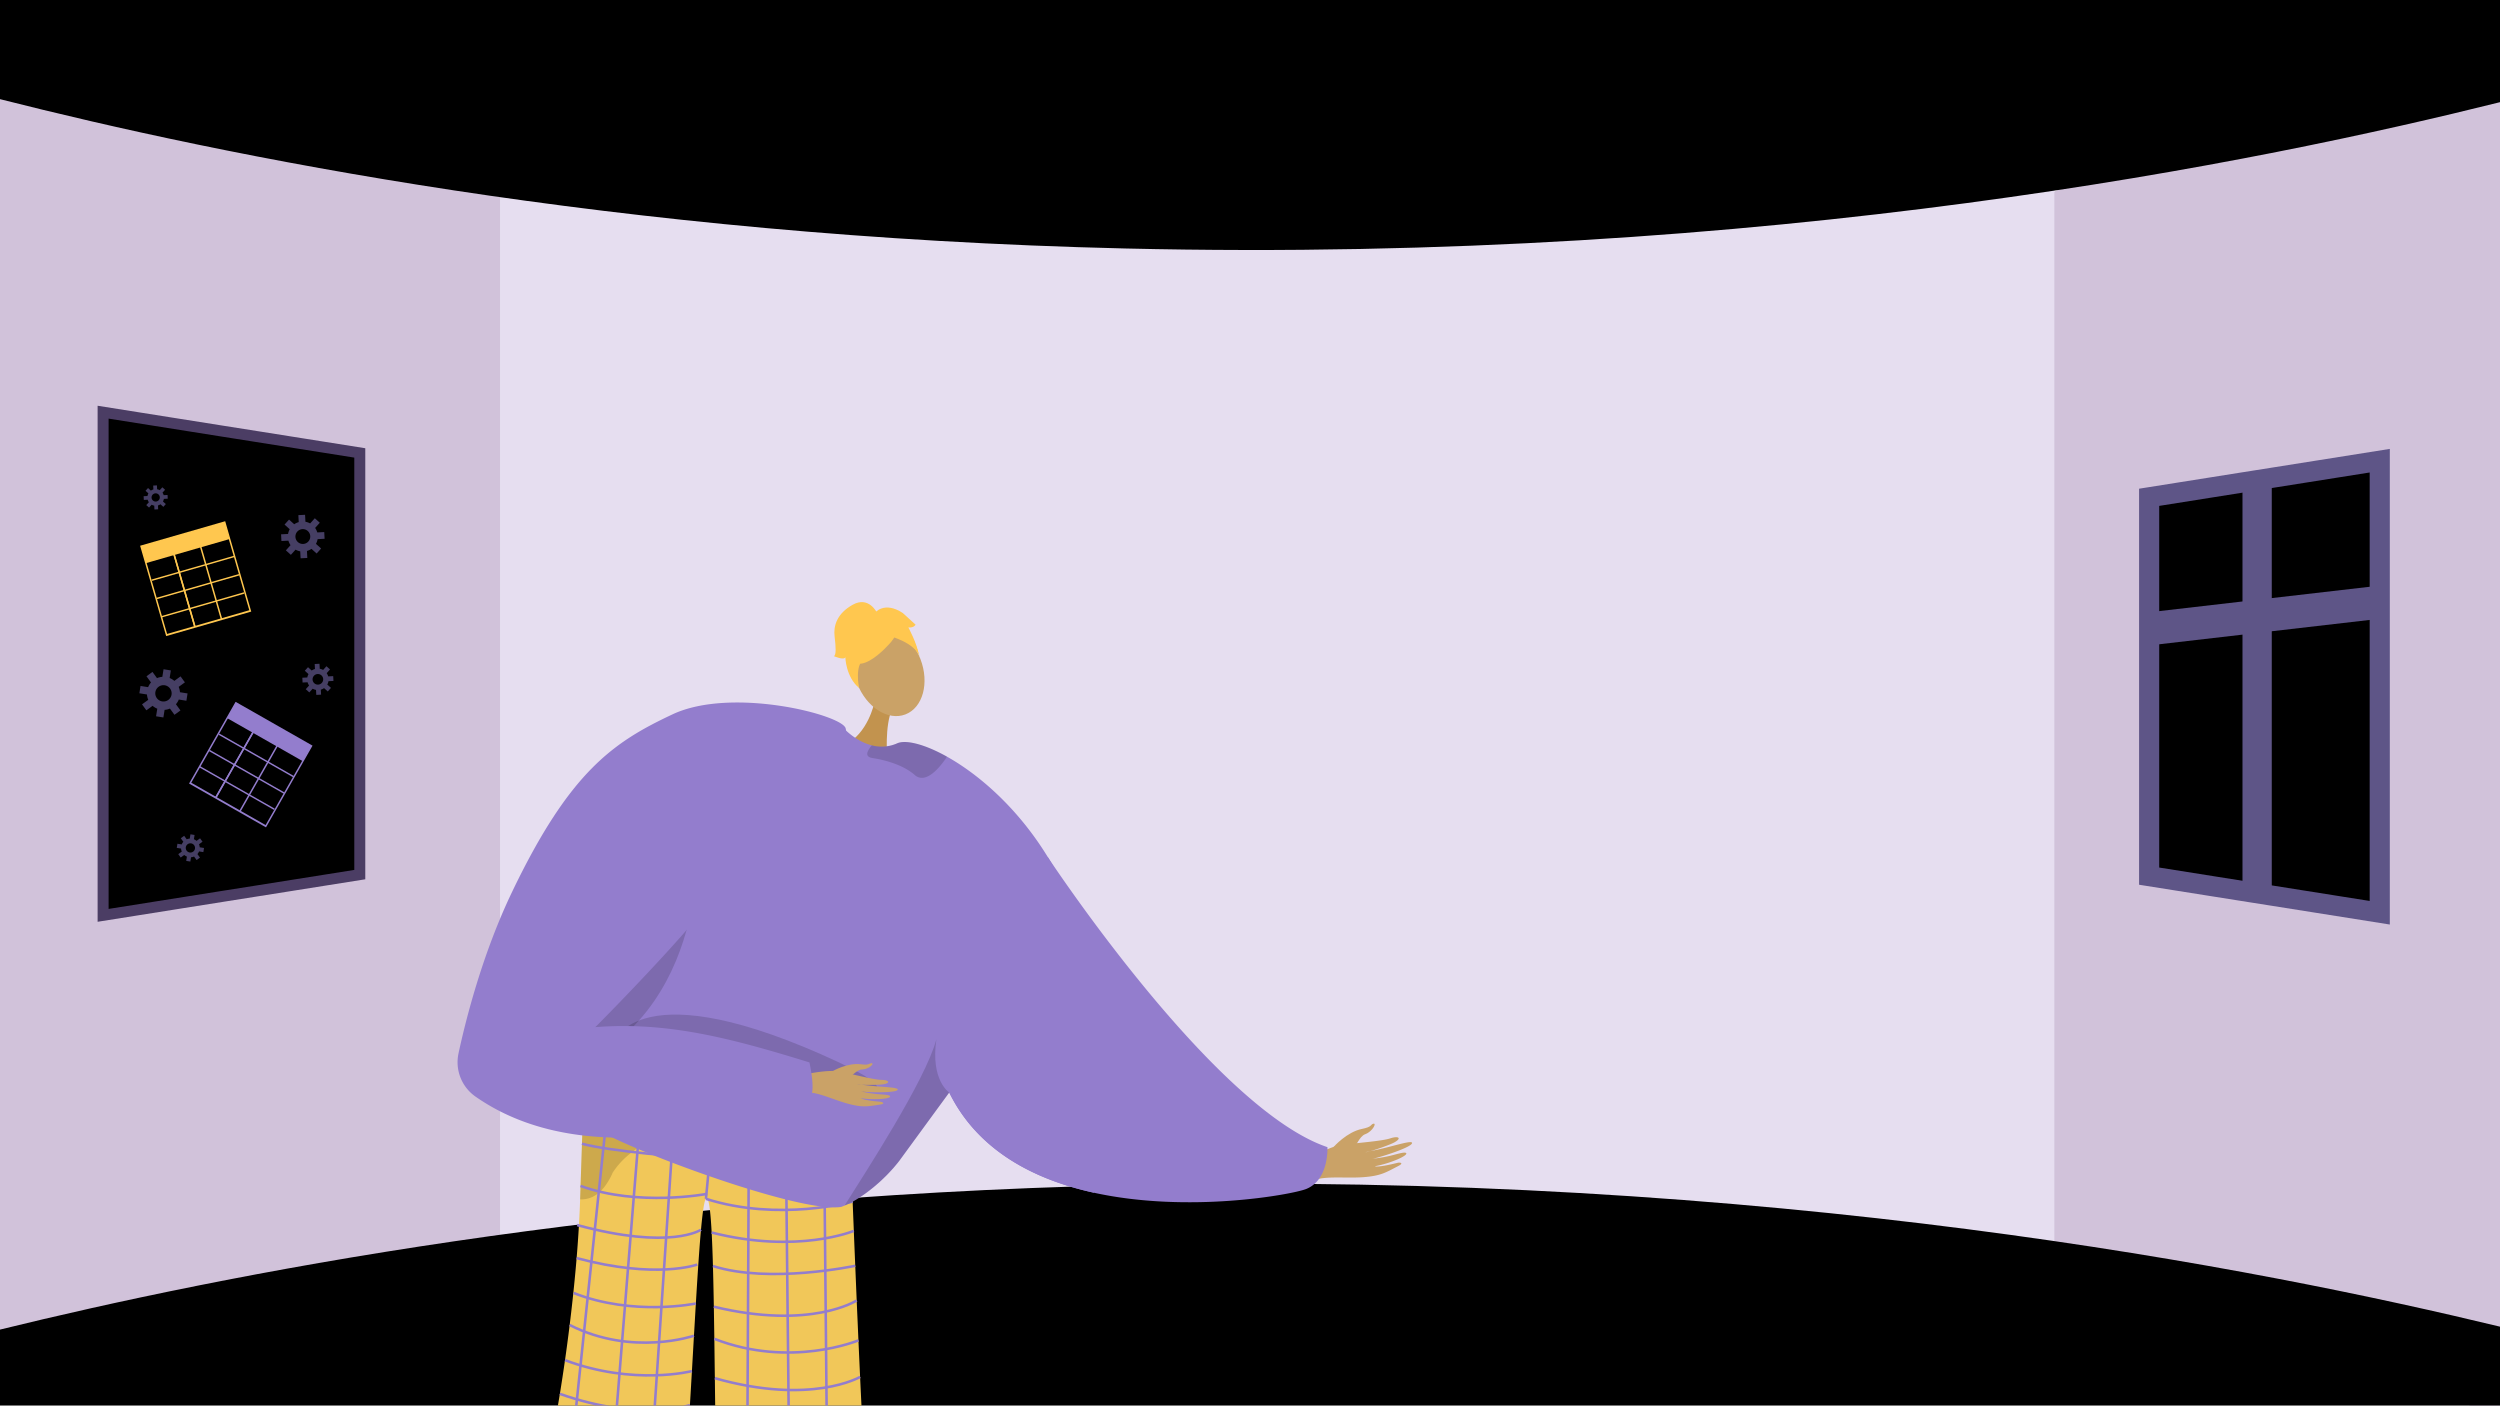 <svg xmlns="http://www.w3.org/2000/svg" xmlns:xlink="http://www.w3.org/1999/xlink" width="1366" height="768" viewBox="0 0 1366 768"><defs><style>.a,.m{fill:none;}.b{clip-path:url(#a);}.c{fill:#d1c2da;}.d{fill:#e6def0;}.e,.f,.r{fill:#000;}.f{stroke:#4b3d64;stroke-width:6px;}.f,.m,.r{stroke-miterlimit:10;}.g{clip-path:url(#b);}.h,.o{fill:#caa267;}.h,.t{fill-rule:evenodd;}.i{fill:#937dcd;}.j{fill:#f1c759;}.k{opacity:0.3;}.l,.t{opacity:0.5;}.m{stroke:#937dcd;stroke-width:1.407px;}.n{fill:#c2934e;}.p{opacity:0.15;}.q{fill:#ffc74f;}.r{stroke:#5e5587;stroke-width:11px;}.s{fill:#5e5587;}.t{fill:#8a7cc7;}</style><clipPath id="a"><rect class="a" width="1366" height="768" transform="translate(1977.134 1101.5)"/></clipPath><clipPath id="b"><rect class="a" width="544.615" height="469.58" transform="translate(2217.239 1399.918)"/></clipPath></defs><g transform="translate(-1977.134 -1101.5)"><g class="b"><path class="c" d="M3343.134,1103.569v770.5l-242.264-68.659-33-6.362,1.636-566.951,30.122-25.966Z"/><path class="c" d="M2293.276,1221.344l-16.054,565.2-300.089,75.579V1100.167l298.888,95.056Z"/><path class="d" d="M2675.013,1184.366h-424.67V1811.55h849.29V1184.366Z"/><path class="e" d="M1976.933,1155.626c121.675,30.862,335.749,75.061,615.087,81.648,353.023,8.324,622.52-47.851,751.114-79.947v-63.446h-1366.2Z"/><path class="e" d="M1976.933,1828.036c121.675-29.857,335.749-72.615,615.087-78.987,353.023-8.053,622.52,46.291,751.114,77.341v47.939l-1366,2.79Z"/></g><path class="f" d="M2173.722,1348.976v230.408l-56.767,9.016-17.809,2.816-65.672,10.43V1326.714l65.672,10.43,17.809,2.816Z"/><g class="g"><path class="h" d="M2705.846,1728.163s7.188-8.2,15.568-9.846c4.982-.979,4.813-2.237,5.652-2.648,2.786-1.366.256,4.014-3.947,5.54-3.416,1.24-5.106,7.234-7.135,8.574s-8.16,3.9-9.747,3.147S2705.846,1728.163,2705.846,1728.163Z"/><path class="h" d="M2683.754,1739.354c1.529-.584,17.493-11.057,26.332-12.24s22.094-2.1,26.621-3.59c5.326-1.754,6.775.331.664,2.956-3.972,1.706-12.141,4.432-13.968,4.582-.886.073,4.863-.942,11.093-2.5,6.623-1.659,13.792-3.84,14.172-2.664.738,2.281-18.29,8.26-21.666,8.766a85.615,85.615,0,0,0,8.893-1.45c4-.882,8.568-2.5,9.511-1.7,1.485,1.26-8.542,5.676-16.917,7.19-.135.279,2.6.594,12.429-1.872.988-.248,3.542.083.342,1.725-6.734,3.456-9.375,5.439-19.31,6.158-9.689.7-20.479-.855-27.36,1.771Z"/><path class="i" d="M2690.757,1751.194c-7.765,3.038-64.148,13.378-115.9,2.012-32.665-7.161-63.473-22.987-79.06-54.751-40.275-82.112,53.837-128.69,53.837-128.69a1.722,1.722,0,0,1,.141.225c4.079,6.162,91.8,137.777,152.674,158.316C2702.447,1728.306,2703.418,1746.228,2690.757,1751.194Z"/><path class="j" d="M2278.941,1886.15l11.32.02,3.8.01a107.135,107.135,0,0,0,18.51,3.61,101.043,101.043,0,0,0,20.97.03,83.068,83.068,0,0,0,17.28-3.53l2.22.01c.36-5.61.72-11.33,1.06-17.07.38-6.18.74-12.4,1.1-18.56.38-6.54.75-13.01,1.11-19.33.15-2.49.3-4.96.44-7.39q.3-5.22.6-10.22c.58-9.67,1.15-18.65,1.71-26.5.37-5.13.73-9.78,1.1-13.82.88-9.68,1.77-15.87,2.69-16.87.35-.38.67-.26.97.3.95,1.81,1.64,8.29,2.17,18.12.18,3.39.34,7.18.48,11.32q.12,3.345.22,6.98c.19,6.76.35,14.23.49,22.23.04,2.76.09,5.58.13,8.46.05,2.97.09,6,.14,9.09.09,6.94.18,14.15.28,21.51.06,5.39.13,10.87.2,16.39.06,5.1.13,10.24.2,15.39l17.36.03,22.72.05,20.74.04,19.75.04c-.21-3.92-.42-7.99-.62-12.16-.33-6.59-.66-13.46-.99-20.48-.3-6.56-.61-13.25-.91-19.97-.14-3.31-.29-6.62-.43-9.93q-.27-5.94-.52-11.86c-.27-6.42-.53-12.77-.79-18.96-.23-5.38-.44-10.63-.65-15.71-.04-1.13-.09-2.26-.13-3.37-.23-5.58-.44-10.93-.64-15.96v-.05c-.06-1.54-.12-3.06-.18-4.54-.21-5.24-.39-10.08-.56-14.41-.54-14-.86-22.73-.86-22.73a11.407,11.407,0,0,1-6.71,2.43c-1.8-.12-4.3-.29-7.37-.49-3.68-.26-8.18-.58-13.28-.95h-.01q-3.63-.27-7.62-.57c-.59-.05-1.18-.09-1.78-.13h-.01c-5.71-.44-11.87-.93-18.28-1.46q-2.775-.225-5.63-.47c-.54-.05-1.08-.09-1.63-.14h-.01c-3.99-.34-8.04-.69-12.1-1.06-5.11-.47-10.22-.95-15.23-1.45-2.08-.21-4.15-.42-6.18-.63-3.24-.34-6.42-.69-9.5-1.04h-.04c-3.06-.35-6.03-.71-8.87-1.07-2.38-.3-4.68-.6-6.87-.91-.11-.01-.22-.03-.33-.04-.93-.13-1.44-.21-1.44-.21-5.12-.74-9.6-1.49-13.21-2.24-1.05-.22-2.03-.44-2.93-.66-.12-.04-.25-.07-.37-.1-.2-.05-.4-.1-.59-.15-.58-.15-1.11-.3-1.6-.45-.56-.17-1.07-.34-1.52-.52-.13-.05-.26-.1-.38-.15a9.3,9.3,0,0,1-1.13-.54,2.8,2.8,0,0,1-.86-.69v.15c-.01.2-.02.61-.04,1.21-.01.15-.01.3-.02.46-.02.54-.04,1.19-.07,1.96-.02.61-.05,1.28-.07,2.03-.02.56-.04,1.16-.06,1.79-.02.34-.03.69-.04,1.05,0,.09-.01.17-.01.26-.01.34-.02.69-.04,1.05q-.06,1.965-.15,4.26-.03.825-.06,1.71c-.03,1.05-.07,2.14-.11,3.27-.05,1.42-.1,2.91-.15,4.46v.1c-.01.2-.01.41-.02.62l-.03.84c-.02.51-.03,1.02-.05,1.53-.02.57-.04,1.15-.06,1.73-.02.52-.03,1.05-.05,1.59-.12,3.44-.24,7.09-.36,10.92-.03.63-.05,1.27-.07,1.91-.05,1.29-.09,2.6-.13,3.92-.08,2.39-.16,4.85-.24,7.35-.15,4.62-.37,9.4-.65,14.29-.34,5.79-.76,11.75-1.26,17.79q-.33,3.93-.7,7.9c-.88,9.5-1.93,19.15-3.1,28.68-.04.33-.08.66-.13.99-.76,6.15-1.57,12.24-2.42,18.21-.9,6.3-1.84,12.47-2.81,18.42-1.02,6.25-2.07,12.26-3.12,17.94C2279.591,1882.79,2279.271,1884.49,2278.941,1886.15Z"/><g class="k"><path d="M2380.626,1714.719l.737,0S2381.1,1714.717,2380.626,1714.719Z"/><path class="l" d="M2380.626,1714.719c-19.657-.122-62.093-6.551-62.093-6.551-12.477-1.8-21.187-3.672-22.589-5.5,0,0,0,.052,0,.145-.075,1.968-.881,24.492-1.831,54.027a14.588,14.588,0,0,0,2.072-.061c4.463-.437,8.069-2.869,10.964-6.453a35.615,35.615,0,0,0,4.74-8.046C2328.825,1715.839,2374.323,1714.742,2380.626,1714.719Z"/></g><path class="m" d="M2427.3,1713.72l.04,4.58.2,20.15.21,22.49v.04l.17,17.18v.92l.16,16.68.22,22.4.05,5.79.14,14.7.2,20.92.19,19.49.07,7.39"/><path class="m" d="M2406.421,1716.28l.01.5.03,3.68.18,16.93.21,19.58.06,5.62.18,17.43.01,1.35.17,16.12.24,22.91.04,3.55.18,16.56.21,20.49.2,19.05.07,6.36"/><path class="m" d="M2386.361,1714.56v.63l-.05,8.96-.02,4.56-.04,7.49-.08,14.98-.05,10.35-.09,17.26-.02,5.06-.07,13.12-.11,22.05-.03,4.93-.07,14.44-.1,20.32-.1,18.09-.04,9.56"/><line class="m" x1="4.197" y2="43.649" transform="translate(2362.853 1712.895)"/><path class="m" d="M2333.541,1889.82l.24-3.56.96-14.25,1.29-19.07,1.22-18.12.74-10.87.56-8.31.1-1.46,1.28-19.02.37-5.42.81-12.05,1.47-21.77,1.31-19.36.23-3.46.17-2.53.03-.41.6-8.93.08-1.19.56-8.24.02-.36.03-.39"/><path class="m" d="M2312.571,1889.79l.29-3.57,1.25-15.41,1.52-18.8,1.43-17.7,1.31-16.22.27-3.26,1.65-20.47.01-.1.14-1.74,1.27-15.72,1.72-21.29,1.97-24.26.16-2.02.03-.4.48-5.94,1.09-13.48.01-.08"/><path class="m" d="M2309.041,1707.77l-1.39,13.21-.2,1.91-.62,5.91-2.5,23.69-.08.81v.01l-2.11,19.98-1.86,17.64-.48,4.62-1.59,15.1v.01l-1.42,13.45-.52,4.91-1.95,18.52-1.95,18.58-2,18.92-.11,1.13"/><path class="m" d="M2442.281,1739.09s-116.88-4.516-147.164-12.657"/><path class="m" d="M2362.853,1756.544c39.936,12.728,80.168,1.5,80.168,1.5"/><path class="m" d="M2363.53,1753.826s-37.645,7.167-69.181-4.332"/><path class="m" d="M2443.661,1774.054s-30.674,12.843-77.675.908"/><path class="m" d="M2444.441,1793.127s-46.875,10.016-77.755.131"/><path class="m" d="M2445.238,1812.075s-24.831,16.236-78.062,3.416"/><path class="m" d="M2446.188,1833.875s-37.064,15.483-78.741-.835"/><path class="m" d="M2447.1,1853.848s-26.656,15.672-79.373.7"/><path class="m" d="M2448.082,1874.329s-36.233,15.143-80.156-3.387"/><path class="m" d="M2360.162,1773.412s-16.446,11.359-67.653-2.527"/><path class="m" d="M2358.117,1792.46s-22.411,8.194-65.919-3.541"/><path class="m" d="M2357.347,1813.731s-34.134,7.16-66.789-5.745"/><path class="m" d="M2356.315,1831.336s-33.581,11.6-67.912-5.841"/><path class="m" d="M2355.2,1850.667s-31.723,8.157-69.35-5.965"/><path class="m" d="M2354.1,1869.231s-26.958,9.412-71.061-6.112"/><path class="m" d="M2279.921,1881.06a109.737,109.737,0,0,0,10.45,3.98q1.86.615,3.69,1.14a107.135,107.135,0,0,0,18.51,3.61,101.043,101.043,0,0,0,20.97.03,83.068,83.068,0,0,0,17.28-3.53c1.22-.4,1.87-.67,1.87-.67"/><path class="n" d="M2454.826,1485.636s-3.439,16.9-16.306,22.967,23.393,6.984,23.393,6.984-1.536-17.626,2.788-27S2454.826,1485.636,2454.826,1485.636Z"/><ellipse class="o" cx="18.521" cy="25.269" rx="18.521" ry="25.269" transform="translate(2436.403 1451.356) rotate(-21.079)"/><path class="i" d="M2574.855,1753.206c-32.665-7.161-63.473-22.987-79.06-54.751-.056.084-.112.154-.168.239-.169.211-.338.436-.507.689a.732.732,0,0,0-.112.155c-4.488,6.133-26.518,36.252-26.518,36.266-7.99,10.41-20.2,20.412-29.893,24.435-.633.282-1.28.521-1.871.732-23.76,3.714-122.711-33.889-134.5-43.286-5.317-4.234-7.4-24.084-7.821-45.607-.535-26.236,1.364-55,2.757-61.067,2.363-10.171,49.082-122.7,122.387-115.579a75.187,75.187,0,0,1,19.076,4.474s.549.577,1.519,1.435a36.034,36.034,0,0,0,6.626,4.712,28.084,28.084,0,0,0,6.767,2.715,20.733,20.733,0,0,0,13.828-1.125c4.586-2.054,14.771.352,27.136,7.259,17.177,9.58,38.6,27.853,55.131,54.863a1.722,1.722,0,0,1,.141.225,176.735,176.735,0,0,1,23.689,65.034A419.376,419.376,0,0,1,2574.855,1753.206Z"/><path class="p" d="M2495.792,1698.448c-.055.086-.12.155-.175.242-.167.214-.338.442-.5.687-.043.046-.073.1-.12.155-4.488,6.133-26.505,36.262-26.509,36.276-7.994,10.4-20.2,20.409-29.9,24.428,11.024-17.6,44.137-68.273,50.192-90.866C2485.486,1691.907,2495.8,1698.435,2495.792,1698.448Z"/><path class="p" d="M2451.176,1512.39c-.533,1.588,0,2.893,2.682,3.311,8.359,1.307,17.363,4.244,23.053,9.232a5.843,5.843,0,0,0,5.487,1.388c4.956-1.207,9.768-7.786,11.78-10.738a2.348,2.348,0,0,0,.321-.682c-12.369-6.908-22.544-9.315-27.139-7.251a20.705,20.705,0,0,1-13.824,1.113A11.408,11.408,0,0,0,2451.176,1512.39Z"/><path class="q" d="M2464.05,1452.237s-23.524,28.119-24.91-1.936C2438.182,1429.507,2479.878,1432.5,2464.05,1452.237Z"/><path class="q" d="M2457.261,1447.546s20.567,3.48,22.793,14.066c0,0-7.775-31.17-24.707-25.5s-22.757,9.758-9.154,40.644C2446.193,1476.754,2441.384,1449.868,2457.261,1447.546Z"/><path class="q" d="M2456.147,1436.024s-4.413-8.945-13.1-4.09-10.6,11.622-9.885,17.379.917,10.2-.4,10.706c0,0,5.456,2.42,6.262.6,0,0,.232,10.754,7.548,16.835,0,0-2.9-12.6,3.158-16.438S2456.147,1436.024,2456.147,1436.024Z"/><path class="q" d="M2455.276,1436.268s5.045-6.468,15.149.191l6.974,6.358s-.807,1.818-3.938,1.518c0,0,4.761,8.787,5.519,14.491l-9.963-14.286Z"/><path class="p" d="M2311.621,1672.618s10.265-40.772,114.077,4.9-88.524,1.465-88.524,1.465Z"/><path class="p" d="M2357.821,1569.763s3.646,110.088-102.059,124.82l-2.266.692,7.508-23.4s62.09-48.074,62.726-49.6S2357.821,1569.763,2357.821,1569.763Z"/><path class="h" d="M2411.155,1689.6c1.405-.047,17.3-4.1,24.816-2.588s18.539,4.467,22.634,4.52c4.818.064,5.413,2.163-.287,2.588-3.7.276-11.1.21-12.63-.179-.74-.189,4.215.593,9.713,1.066,5.845.5,12.28.733,12.26,1.795-.037,2.06-17.17,1.6-20.054,1.069a73.65,73.65,0,0,0,7.631,1.307c3.5.4,7.661.363,8.2,1.276.854,1.438-8.528,2.226-15.755,1.116-.188.188,1.949,1.209,10.622,1.951.871.075,2.854,1.057-.2,1.5-6.438.927-9.138,1.8-17.411-.391-8.069-2.137-16.4-6.417-22.727-6.206Z"/><path class="h" d="M2432.233,1686.682s8.13-4.654,15.4-3.651c4.321.6,4.535-.473,5.332-.573,2.645-.331-.914,3.333-4.756,3.4-3.122.053-6.169,4.451-8.193,4.973s-7.719.887-8.8-.166S2432.233,1686.682,2432.233,1686.682Z"/><path class="i" d="M2344.607,1491.818c-32.174,15.138-56.041,30.993-87.724,97.131-16.074,33.555-25.14,69.2-29.236,88.206a22.894,22.894,0,0,0,9.383,23.581c71.717,49.991,181.635.593,181.635.593,5.061-.335.74-19.318.74-19.318-43.843-13.586-77.945-22.3-117.016-19.283.2-.03,53.7-54.177,63.64-70.555,26.054-42.951,78.073-71.32,73.177-92.665C2437.517,1492.127,2377.06,1476.55,2344.607,1491.818Z"/></g><path class="r" d="M3151.427,1373.224v207l51,8.1,16,2.53,59,9.37v-247l-59,9.37-16,2.53Z"/><path class="s" d="M3202.427,1365.124v223.2l16,2.53v-228.26Z"/><path class="s" d="M3151.427,1436.044v18.12l51-5.9,16-1.85,59-6.82v-18.12l-59,6.82-16,1.85Z"/><path class="q" d="M2114.417,1435.667l-46.491,13.4-14.235-49.377,46.49-13.4Zm-45.977,12.217,44.91-12.948-13.683-47.461-44.91,12.948Z"/><rect class="q" width="47.562" height="0.997" transform="translate(2056.587 1408.255) rotate(-16.083)"/><rect class="q" width="0.822" height="41.362" transform="translate(2071.794 1404.39) rotate(-16.083)"/><rect class="q" width="0.822" height="41.362" transform="translate(2071.794 1404.39) rotate(-16.083)"/><rect class="q" width="0.822" height="41.362" transform="translate(2086.335 1400.198) rotate(-16.083)"/><rect class="q" width="47.08" height="0.795" transform="translate(2059.944 1418.152) rotate(-16.083)"/><rect class="q" width="47.08" height="0.795" transform="translate(2062.575 1428.153) rotate(-16.083)"/><rect class="q" width="47.08" height="0.795" transform="translate(2065.205 1438.151) rotate(-16.083)"/><rect class="q" width="47.56" height="9.03" transform="translate(2054.224 1400.057) rotate(-16.083)"/><path class="i" d="M2122.473,1553.575l-42.043-23.945,25.432-44.654,42.043,23.945Zm-40.835-24.4,40.614,23.132,24.445-42.922-40.614-23.131Z"/><rect class="i" width="0.997" height="47.562" transform="translate(2101.257 1493.892) rotate(-60.337)"/><rect class="i" width="41.362" height="0.822" transform="translate(2094.661 1537.161) rotate(-60.337)"/><rect class="i" width="41.362" height="0.822" transform="translate(2094.661 1537.161) rotate(-60.337)"/><rect class="i" width="41.362" height="0.822" transform="translate(2107.811 1544.651) rotate(-60.337)"/><rect class="i" width="0.795" height="47.08" transform="translate(2096.611 1503.027) rotate(-60.337)"/><rect class="i" width="0.795" height="47.08" transform="translate(2091.283 1511.891) rotate(-60.337)"/><rect class="i" width="0.795" height="47.08" transform="translate(2085.958 1520.751) rotate(-60.337)"/><rect class="i" width="47.56" height="9.03" transform="translate(2105.974 1485.612) rotate(29.663)"/><path class="t" d="M2083.493,1563.832a2.5,2.5,0,0,1-.417,2.626,2.528,2.528,0,0,1-4.239-.674,2.5,2.5,0,0,1,.418-2.626,2.527,2.527,0,0,1,4.238.674Zm1.524,4.336a5.076,5.076,0,0,0,.887-1.448l2.348.374.36-2.259-2.349-.374a5.033,5.033,0,0,0-.394-1.652l1.924-1.4-1.343-1.852-1.924,1.4a5.063,5.063,0,0,0-1.448-.887l.373-2.349-2.259-.36-.374,2.349a5.06,5.06,0,0,0-1.652.394l-1.4-1.924-1.853,1.343,1.4,1.925a5.061,5.061,0,0,0-.886,1.448l-2.35-.374-.359,2.259,2.348.374a5.113,5.113,0,0,0,.394,1.652l-1.923,1.4,1.343,1.852,1.925-1.4a5.1,5.1,0,0,0,1.447.888l-.374,2.348,2.26.359.374-2.348a5.085,5.085,0,0,0,1.652-.394l1.4,1.924,1.851-1.344Z"/><path class="t" d="M2070.569,1478.619a4.423,4.423,0,0,1-.739,4.644,4.469,4.469,0,0,1-7.493-1.192,4.421,4.421,0,0,1,.737-4.644,4.47,4.47,0,0,1,7.5,1.192Zm2.693,7.666a8.948,8.948,0,0,0,1.569-2.56l4.152.661.637-3.994-4.155-.661a8.9,8.9,0,0,0-.7-2.921l3.4-2.468-2.375-3.275-3.4,2.468a8.969,8.969,0,0,0-2.56-1.568l.66-4.153-3.995-.637-.66,4.153a8.991,8.991,0,0,0-2.921.7l-2.467-3.4-3.275,2.375,2.468,3.4a8.921,8.921,0,0,0-1.568,2.56l-4.154-.662-.635,4,4.152.661a9,9,0,0,0,.7,2.92l-3.4,2.468,2.376,3.275,3.4-2.468a9.019,9.019,0,0,0,2.56,1.569l-.661,4.153,4,.635.661-4.152a8.98,8.98,0,0,0,2.921-.7l2.468,3.4,3.274-2.376Z"/><path class="t" d="M2064.044,1372.022a2.225,2.225,0,0,1,.123,2.364,2.25,2.25,0,0,1-3.815.2,2.227,2.227,0,0,1-.123-2.364,2.25,2.25,0,0,1,3.815-.2Zm2.129,3.493a4.5,4.5,0,0,0,.5-1.424l2.114-.11-.1-2.033-2.115.109a4.494,4.494,0,0,0-.649-1.365l1.417-1.572-1.512-1.364-1.417,1.572a4.515,4.515,0,0,0-1.425-.5l-.11-2.115-2.033.1.109,2.115a4.5,4.5,0,0,0-1.365.649l-1.571-1.417-1.364,1.512,1.571,1.417a4.513,4.513,0,0,0-.5,1.425l-2.115.109.106,2.034,2.114-.109a4.526,4.526,0,0,0,.648,1.365l-1.416,1.571,1.513,1.365,1.417-1.572a4.53,4.53,0,0,0,1.424.505l.109,2.114,2.034-.106-.109-2.114a4.532,4.532,0,0,0,1.366-.649l1.571,1.417,1.363-1.513Z"/><path class="t" d="M2145.932,1392.357a4.012,4.012,0,0,1,.221,4.261,4.051,4.051,0,1,1-.221-4.261Zm3.838,6.3a8.152,8.152,0,0,0,.91-2.569l3.811-.2-.189-3.666-3.813.2a8.1,8.1,0,0,0-1.169-2.461l2.555-2.833-2.727-2.459-2.555,2.833a8.149,8.149,0,0,0-2.568-.909l-.2-3.812-3.666.189.2,3.812a8.14,8.14,0,0,0-2.462,1.17l-2.832-2.554-2.459,2.726,2.833,2.555a8.149,8.149,0,0,0-.909,2.569l-3.812.2.19,3.667,3.811-.2a8.175,8.175,0,0,0,1.169,2.462l-2.553,2.832,2.727,2.459,2.555-2.833a8.17,8.17,0,0,0,2.568.91l.2,3.811,3.667-.19-.2-3.811a8.18,8.18,0,0,0,2.461-1.17l2.833,2.554,2.458-2.727Z"/><path class="t" d="M2153.209,1471.033a2.87,2.87,0,0,1,.158,3.049,2.9,2.9,0,0,1-4.92.255,2.872,2.872,0,0,1-.159-3.049,2.9,2.9,0,0,1,4.921-.255Zm2.746,4.506a5.819,5.819,0,0,0,.651-1.838l2.727-.141-.135-2.623-2.728.141a5.8,5.8,0,0,0-.837-1.761l1.828-2.027-1.951-1.76-1.828,2.027a5.835,5.835,0,0,0-1.838-.65l-.141-2.727-2.623.135.141,2.727a5.839,5.839,0,0,0-1.761.837l-2.027-1.827-1.759,1.951,2.027,1.828a5.806,5.806,0,0,0-.65,1.838l-2.728.14.136,2.624,2.727-.141a5.86,5.86,0,0,0,.836,1.761l-1.827,2.027,1.951,1.759,1.828-2.027a5.849,5.849,0,0,0,1.838.651l.141,2.727,2.623-.136-.141-2.727a5.843,5.843,0,0,0,1.762-.837l2.026,1.828,1.759-1.952Z"/></g></svg>